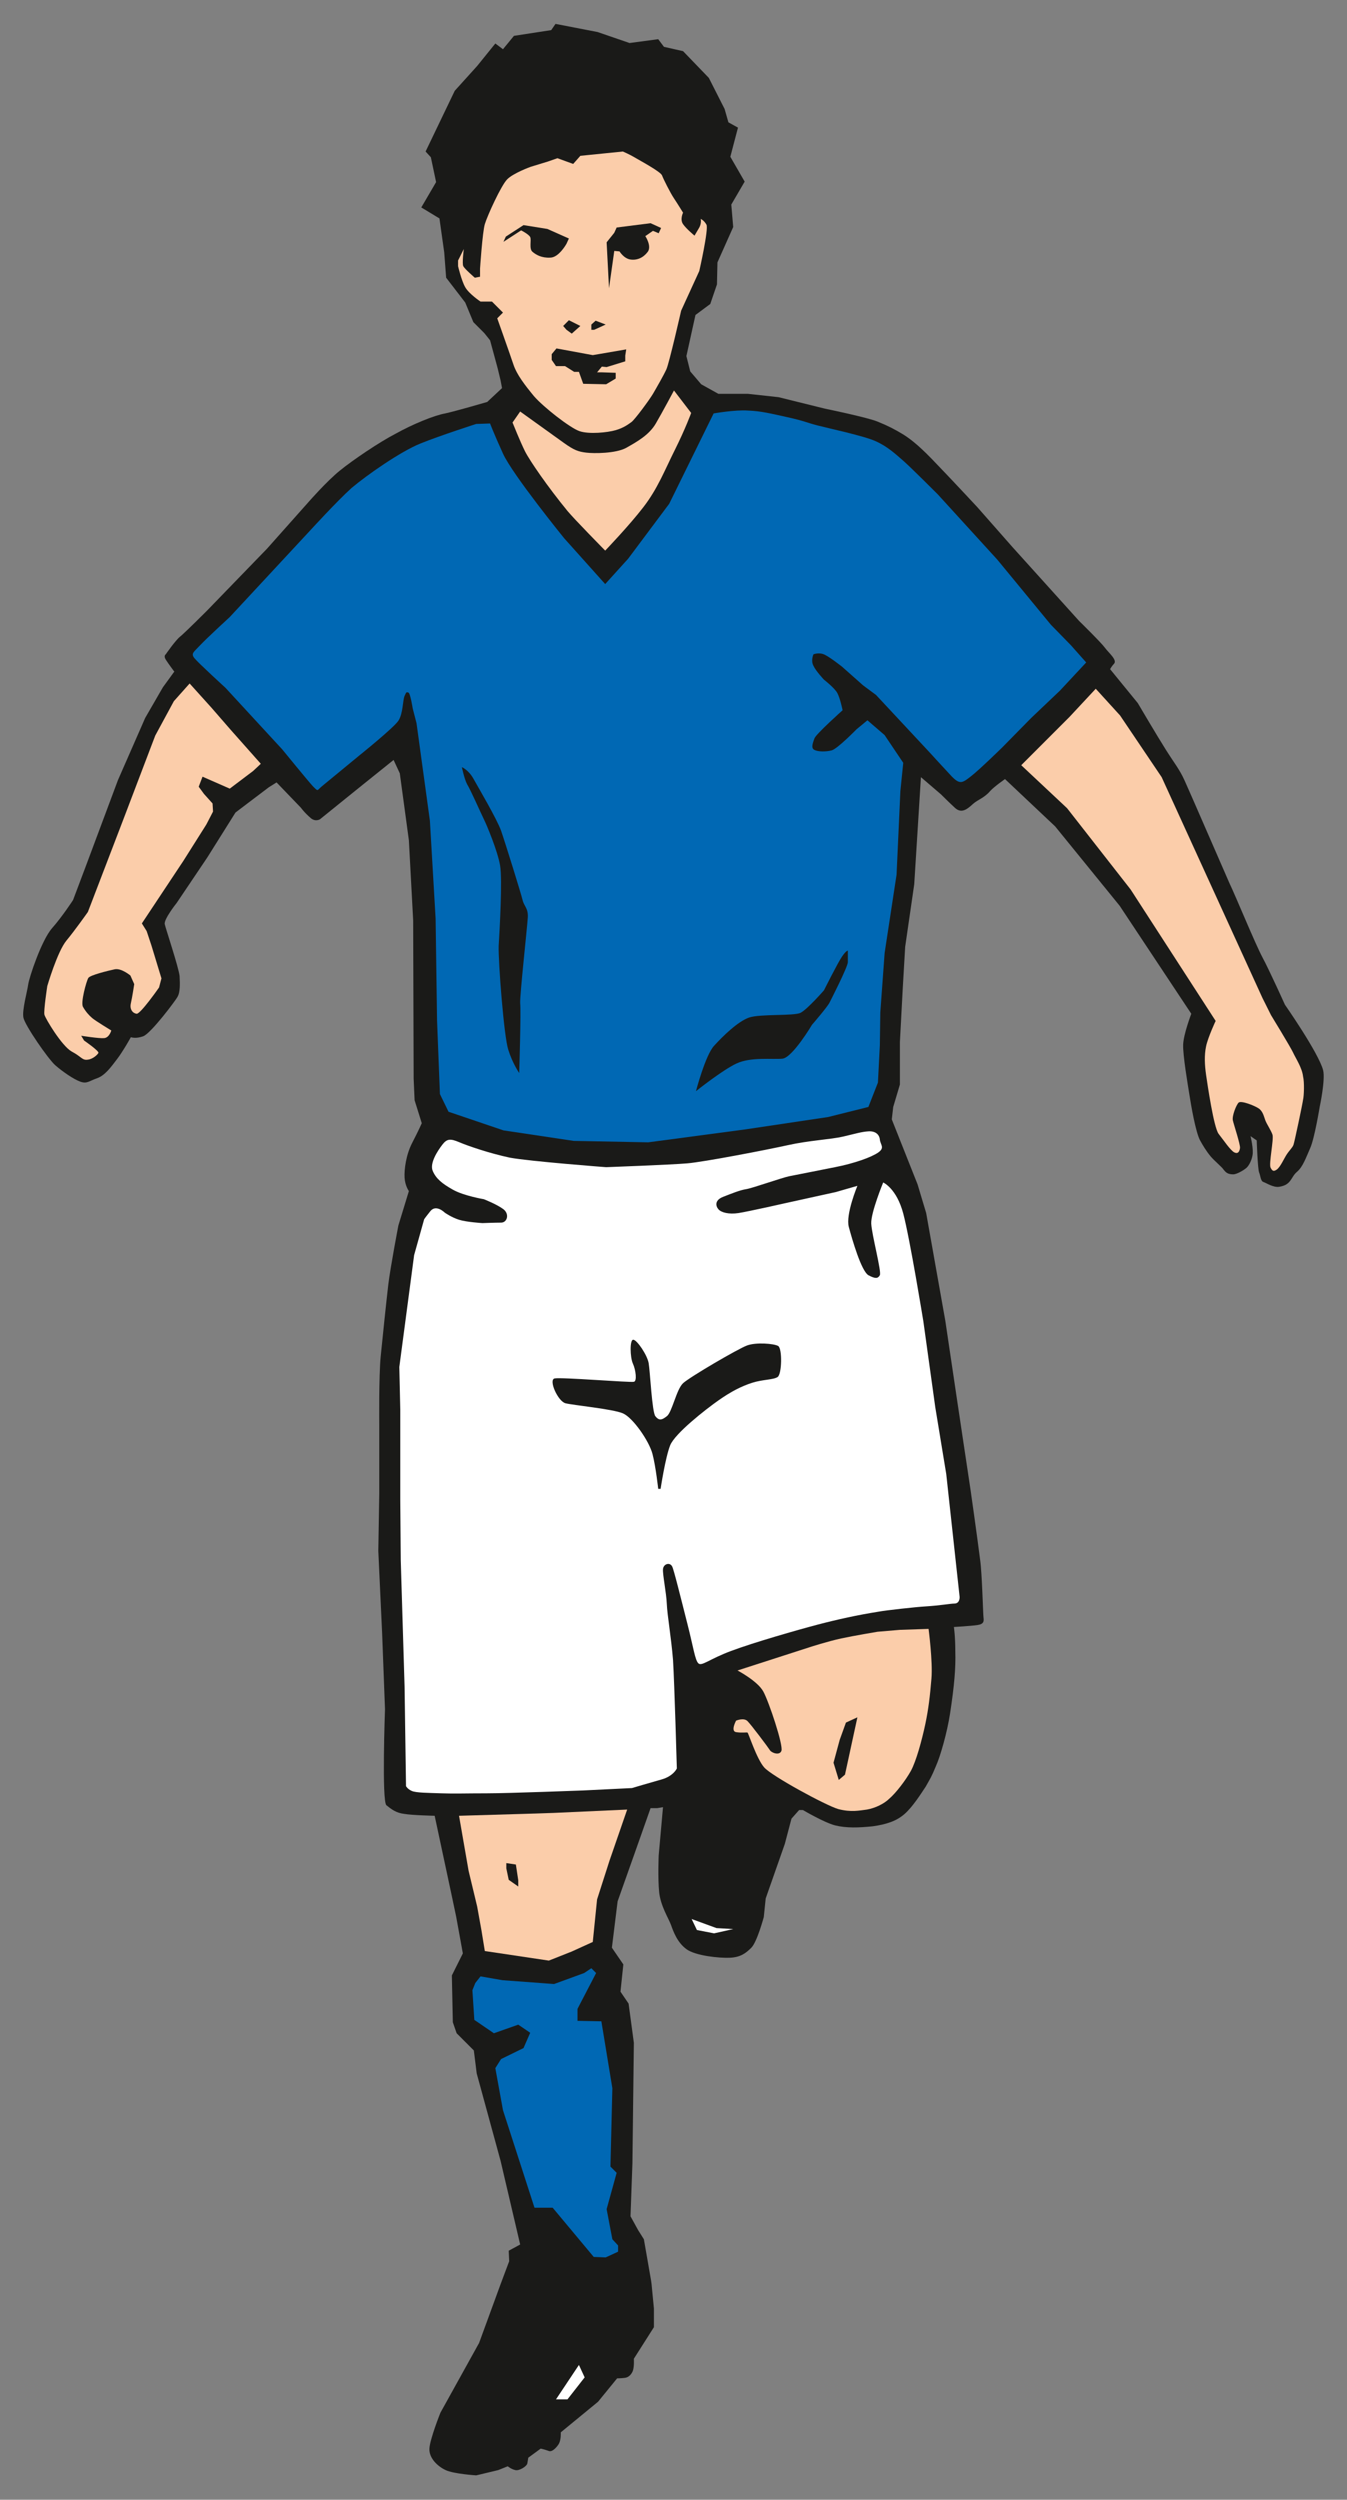 <?xml version="1.0" encoding="utf-8"?>
<!-- Generator: Adobe Illustrator 16.0.4, SVG Export Plug-In . SVG Version: 6.00 Build 0)  -->
<!DOCTYPE svg PUBLIC "-//W3C//DTD SVG 1.1//EN" "http://www.w3.org/Graphics/SVG/1.1/DTD/svg11.dtd">
<svg version="1.1" id="Ebene_1" xmlns:x="http://ns.adobe.com/Extensibility/1.0/" xmlns:i="http://ns.adobe.com/AdobeIllustrator/10.0/" xmlns:graph="http://ns.adobe.com/Graphs/1.0/"
	 xmlns="http://www.w3.org/2000/svg" xmlns:xlink="http://www.w3.org/1999/xlink" xmlns:a="http://ns.adobe.com/AdobeSVGViewerExtensions/3.0/"
	 x="0px" y="0px" width="28.2px" height="52.3px" viewBox="0 0 28.2 52.3" style="enable-background:new 0 0 28.2 52.3;"
	 xml:space="preserve">
<rect x="0" y="0" width="28.2" height="52.3" fill="#808080" stroke="none"/>
<style type="text/css">
<![CDATA[
	.st0{fill-rule:evenodd;clip-rule:evenodd;fill:#1A1A18;}
	.st1{fill-rule:evenodd;clip-rule:evenodd;fill:#FBCDAA;}
	.st2{fill-rule:evenodd;clip-rule:evenodd;fill:#FFFFFF;}
	.st3{fill-rule:evenodd;clip-rule:evenodd;fill:#0068B4;}
]]>
</style>
<path class="st0" d="M26.9,21.02c0,0-0.32-0.71-0.47-0.99s-0.56-1.28-0.69-1.55c-0.12-0.27-0.83-1.91-0.94-2.15s-0.2-0.34-0.39-0.64
	s-0.59-0.98-0.59-0.98L23.24,14c0,0,0.04-0.07,0.08-0.11c0.08-0.08-0.11-0.23-0.19-0.34c-0.08-0.11-0.54-0.56-0.54-0.56l-0.74-0.82
	l-0.65-0.72l-0.74-0.84c0,0-0.54-0.58-0.83-0.88c-0.34-0.36-0.53-0.52-0.72-0.64c-0.2-0.12-0.32-0.18-0.54-0.27s-1.1-0.27-1.1-0.27
	L16.3,8.31l-0.64-0.07l-0.62,0l-0.36-0.2l-0.23-0.27l-0.08-0.32l0.19-0.86l0.31-0.23l0.14-0.41l0.01-0.46l0.33-0.74l-0.04-0.47
	l0.28-0.48l-0.3-0.52l0.16-0.61l-0.2-0.11l-0.08-0.28l-0.33-0.65L14.3,1.07L13.9,0.98l-0.12-0.16L13.18,0.9l-0.67-0.23l-0.88-0.17
	l-0.09,0.13l-0.78,0.12l-0.23,0.28l-0.16-0.12l-0.38,0.47L9.52,1.9L8.91,3.17l0.11,0.12l0.11,0.52L8.82,4.34L9.2,4.57l0.1,0.71
	l0.04,0.53l0.4,0.52l0.17,0.41l0.23,0.23l0.12,0.15l0.16,0.59l0.06,0.25l0.03,0.16l-0.31,0.29c0,0-0.65,0.19-0.88,0.24
	C9.09,8.69,8.63,8.88,8.29,9.07C7.94,9.25,7.38,9.63,7.11,9.85c-0.27,0.22-0.63,0.63-0.63,0.63l-0.89,1l-1.26,1.3
	c0,0-0.46,0.46-0.56,0.54s-0.3,0.37-0.3,0.37s-0.05,0.03,0,0.11s0.17,0.24,0.17,0.24l0.01,0.01l-0.24,0.33l-0.37,0.64l-0.57,1.3
	l-0.65,1.74l-0.29,0.77c0,0-0.22,0.34-0.44,0.59c-0.22,0.25-0.48,1.03-0.5,1.18s-0.13,0.53-0.1,0.69s0.52,0.87,0.67,1
	c0.15,0.13,0.38,0.29,0.52,0.34s0.18-0.01,0.35-0.07s0.29-0.23,0.42-0.4s0.29-0.46,0.29-0.46S2.84,21.74,3,21.68
	c0.16-0.06,0.68-0.75,0.72-0.83c0.05-0.09,0.05-0.25,0.04-0.43c-0.02-0.18-0.29-0.99-0.31-1.08c-0.03-0.1,0.25-0.45,0.25-0.45
	l0.64-0.95l0.59-0.94l0.29-0.22l0.41-0.31l0.16-0.1l0.51,0.53c0,0,0.07,0.1,0.21,0.22c0.1,0.08,0.19,0.02,0.19,0.02l0.83-0.67
	l0.71-0.57l0.13,0.28l0.19,1.4l0.09,1.68l0.01,3.31l0.02,0.45l0.15,0.48c0,0-0.07,0.16-0.2,0.41s-0.17,0.56-0.16,0.73
	s0.09,0.28,0.09,0.28l-0.22,0.72c0,0-0.17,0.89-0.21,1.23s-0.12,1.1-0.16,1.51S7.94,29.8,7.94,29.8l0,1.45l-0.02,1.2L8,34.17
	l0.06,1.59c0,0-0.07,1.93,0.03,2.01c0.1,0.08,0.2,0.16,0.37,0.18c0.17,0.03,0.64,0.04,0.64,0.04l0.34,1.59l0.11,0.52l0.14,0.77
	l-0.23,0.46l0.02,0.98l0.08,0.23l0.36,0.36l0.06,0.48l0.5,1.83l0.41,1.75l-0.24,0.13l0.01,0.22l-0.18,0.48l-0.45,1.23l-0.81,1.46
	c0,0-0.22,0.55-0.23,0.75c-0.01,0.2,0.17,0.37,0.34,0.45c0.17,0.08,0.64,0.11,0.64,0.11l0.46-0.11l0.2-0.08c0,0,0.07,0.06,0.16,0.08
	c0.08,0.02,0.24-0.08,0.25-0.14c0.01-0.06,0.02-0.12,0.02-0.12l0.26-0.19c0,0,0.09,0.02,0.17,0.05c0.08,0.03,0.18-0.1,0.21-0.15
	c0.05-0.09,0.04-0.24,0.04-0.24l0.78-0.64l0.4-0.49c0,0,0.08,0,0.16-0.01c0.08-0.01,0.14-0.07,0.17-0.15
	c0.03-0.09,0.02-0.25,0.02-0.25l0.42-0.66l0-0.39l-0.05-0.52l-0.01-0.07l-0.15-0.86l-0.12-0.19l-0.16-0.29l0.04-1.11l0.03-2.52
	l-0.11-0.82l-0.17-0.25l0.06-0.57l-0.24-0.35l0.12-0.97l0.39-1.1l0.3-0.85h0.14l0.12-0.02l-0.09,1.01c0,0-0.02,0.48,0.01,0.77
	s0.2,0.55,0.25,0.69s0.13,0.36,0.32,0.5s0.69,0.19,0.91,0.18s0.33-0.09,0.45-0.21s0.26-0.64,0.26-0.64l0.04-0.39l0.4-1.14l0.14-0.53
	l0.16-0.18l0.08,0c0,0,0.44,0.26,0.67,0.32c0.24,0.06,0.5,0.05,0.79,0.02c0.29-0.04,0.5-0.11,0.67-0.26
	c0.17-0.15,0.34-0.42,0.44-0.57c0.09-0.16,0.12-0.2,0.21-0.42c0.1-0.22,0.24-0.72,0.3-1.11c0.09-0.59,0.12-0.96,0.11-1.29
	c0-0.33-0.03-0.52-0.03-0.52s0.35-0.02,0.49-0.04c0.14-0.02,0.14-0.08,0.13-0.16c-0.01-0.08-0.03-0.92-0.07-1.2
	c-0.06-0.48-0.2-1.46-0.2-1.46l-0.27-1.8l-0.26-1.75l-0.4-2.25l-0.18-0.6l-0.54-1.36l0.03-0.26l0.14-0.47l0-0.89l0.06-1.13
	l0.05-0.86l0.19-1.31l0.14-2.24l0.42,0.36c0,0,0.17,0.17,0.29,0.28c0.13,0.12,0.24,0.05,0.38-0.08c0.1-0.09,0.23-0.12,0.36-0.27
	c0.08-0.09,0.31-0.25,0.31-0.25l1.05,0.99l1.35,1.66l1.5,2.26c0,0-0.16,0.42-0.17,0.64c-0.01,0.22,0.1,0.86,0.13,1.05
	s0.13,0.8,0.23,0.97c0.05,0.09,0.12,0.21,0.22,0.33c0.09,0.1,0.22,0.21,0.25,0.25c0.06,0.08,0.1,0.12,0.22,0.12
	c0.06,0,0.2-0.07,0.28-0.14c0.07-0.07,0.11-0.19,0.12-0.25c0.03-0.13-0.04-0.41-0.04-0.41l0.13,0.09c0,0,0.02,0.6,0.05,0.67
	s0.03,0.18,0.09,0.2s0.21,0.12,0.33,0.1c0.26-0.04,0.24-0.2,0.37-0.31s0.19-0.3,0.28-0.5c0.09-0.2,0.2-0.87,0.2-0.87
	s0.12-0.56,0.07-0.76C27.6,22.02,26.9,21.02,26.9,21.02z"/>
<path id="skin-arm-r" class="st1" d="M3.17,19.78l0.21,0.69l-0.05,0.19c0,0-0.39,0.56-0.47,0.55s-0.15-0.09-0.12-0.22
	c0.03-0.13,0.07-0.4,0.07-0.4l-0.08-0.18c0,0-0.19-0.16-0.33-0.13c-0.14,0.03-0.51,0.12-0.55,0.18s-0.17,0.53-0.11,0.61
	c0.05,0.09,0.12,0.17,0.19,0.23s0.4,0.26,0.4,0.26s-0.04,0.15-0.15,0.16s-0.48-0.05-0.48-0.05l0.06,0.1c0,0,0.32,0.22,0.3,0.26
	s-0.12,0.13-0.22,0.14C1.72,22.19,1.71,22.11,1.5,22c-0.21-0.12-0.55-0.69-0.57-0.77c-0.02-0.08,0.06-0.6,0.06-0.6
	s0.21-0.72,0.4-0.95s0.45-0.6,0.45-0.6l0.74-1.93l0.67-1.76l0.39-0.72l0.33-0.37l0.46,0.51l0.4,0.46l0.63,0.71L5.3,16.13L4.81,16.5
	l-0.57-0.25l-0.08,0.21l0.11,0.15l0.18,0.2l0.01,0.17l-0.14,0.27l-0.48,0.76l-0.87,1.31l0.1,0.16L3.17,19.78z"/>
<path id="skin-arm-l" class="st1" d="M27.28,23.01c-0.01,0.08-0.18,0.89-0.2,0.94c-0.02,0.06-0.08,0.11-0.14,0.2
	s-0.13,0.26-0.21,0.32c-0.06,0.04-0.09,0.04-0.13-0.04s0.07-0.59,0.04-0.69c-0.03-0.09-0.12-0.22-0.15-0.3s-0.05-0.19-0.14-0.25
	s-0.37-0.17-0.42-0.12s-0.14,0.28-0.12,0.37s0.16,0.51,0.15,0.58s-0.04,0.13-0.12,0.09s-0.22-0.25-0.33-0.39
	c-0.1-0.14-0.23-1.02-0.26-1.23c-0.03-0.21-0.04-0.41,0-0.6s0.2-0.53,0.2-0.53l-1.78-2.75l-1.33-1.7l-0.96-0.9L22.39,15l0.55-0.59
	l0.51,0.56l0.87,1.29l2.11,4.62l0.18,0.36c0,0,0.41,0.67,0.46,0.78s0.19,0.32,0.21,0.5C27.31,22.64,27.3,22.93,27.28,23.01z"/>
<path id="player-jersey" class="st3" d="M20.98,15.64c0,0-0.47,0.46-0.65,0.6s-0.23,0.18-0.4,0.01c-0.16-0.17-0.47-0.51-0.47-0.51
	l-1.12-1.2l-0.27-0.2l-0.44-0.39c0,0-0.24-0.19-0.36-0.25s-0.24-0.01-0.24-0.01s-0.06,0.13,0,0.24c0.05,0.11,0.22,0.29,0.22,0.29
	s0.22,0.17,0.28,0.28s0.11,0.36,0.11,0.36s-0.56,0.5-0.59,0.59s-0.08,0.2,0,0.24s0.24,0.04,0.36,0.01s0.52-0.44,0.52-0.44l0.23-0.19
	l0.36,0.31l0.39,0.58l-0.06,0.59l-0.08,1.75l-0.25,1.64l-0.09,1.24l-0.01,0.69l-0.04,0.78l-0.2,0.51l-0.84,0.21l-1.74,0.26
	l-2.03,0.27l-1.56-0.03l-1.47-0.22l-1.15-0.39l-0.18-0.37l-0.06-1.54l-0.03-2.13L9,17.17l-0.28-2.04l-0.08-0.31
	c0,0-0.05-0.32-0.09-0.33c-0.04-0.01-0.04-0.02-0.08,0.07c-0.04,0.09-0.03,0.37-0.13,0.52s-0.81,0.72-0.81,0.72
	s-0.68,0.56-0.79,0.65s-0.07,0.12-0.19,0c-0.11-0.12-0.64-0.77-0.64-0.77l-1.19-1.29c0,0-0.57-0.52-0.65-0.62s-0.01-0.13,0.12-0.27
	c0.13-0.14,0.62-0.59,0.62-0.59l1.71-1.84c0,0,0.54-0.59,0.84-0.86C7.68,9.94,8.38,9.45,8.8,9.28s1.17-0.41,1.17-0.41l0.29-0.01
	c0,0,0.07,0.19,0.27,0.63s1.28,1.77,1.28,1.77l0.86,0.96l0.48-0.53l0.86-1.15l0.93-1.89c0,0,0.45-0.08,0.72-0.06
	c0.27,0.01,0.47,0.06,0.83,0.14s0.39,0.11,0.62,0.17s0.98,0.22,1.22,0.33c0.25,0.11,0.43,0.28,0.58,0.41s0.72,0.7,0.72,0.7
	l1.25,1.37L22,13.07l0.42,0.43l0.32,0.36l-0.55,0.59l-0.6,0.57L20.98,15.64z"/>
<path id="skin-leg-l" class="st1" d="M18.15,37.86c-0.16,0.02-0.33,0.06-0.6-0.01c-0.27-0.08-1.39-0.69-1.55-0.87
	s-0.33-0.72-0.35-0.73c-0.01-0.01-0.12,0.01-0.24-0.01s0-0.24,0-0.24s0.16-0.07,0.24,0.01c0.08,0.08,0.44,0.56,0.47,0.61
	s0.2,0.12,0.24,0.01c0.04-0.12-0.26-1.02-0.38-1.24c-0.12-0.22-0.54-0.44-0.54-0.44l1.52-0.49c0,0,0.37-0.12,0.65-0.18
	s0.76-0.14,0.76-0.14l0.47-0.04l0.6-0.02c0,0,0.09,0.68,0.06,1.04c-0.03,0.36-0.06,0.63-0.13,0.96s-0.19,0.77-0.3,0.97
	s-0.32,0.47-0.45,0.58C18.51,37.74,18.32,37.83,18.15,37.86z"/>
<polygon class="st0" points="17.56,37.24 17.45,36.88 17.58,36.4 17.71,36.04 17.95,35.93 17.69,37.13 17.56,37.24 "/>
<path class="st0" d="M17.37,20.97C17.33,21.06,17,21.44,17,21.44s-0.41,0.69-0.62,0.71s-0.66-0.04-0.96,0.1s-0.85,0.58-0.85,0.58
	s0.2-0.76,0.38-0.95c0.18-0.2,0.5-0.51,0.73-0.59c0.23-0.08,0.94-0.03,1.08-0.1s0.49-0.47,0.49-0.47s0.29-0.58,0.38-0.71
	s0.12-0.12,0.12-0.12s0,0.14,0,0.24S17.37,20.97,17.37,20.97S17.51,20.69,17.37,20.97z"/>
<polygon id="skin-leg-r" class="st1" points="13.13,37.86 12.76,38.93 12.5,39.74 12.41,40.63 11.97,40.83 11.49,41.02 10.15,40.82 
	10.08,40.39 9.99,39.89 9.81,39.14 9.61,37.99 10.97,37.95 11.59,37.93 "/>
<polygon class="st2" points="11.88,50.2 11.64,50.2 12.12,49.48 12.24,49.74 11.88,50.2 "/>
<polygon id="player-sock-r" class="st3" points="12.68,47.23 12.43,47.22 11.57,46.19 11.19,46.19 10.53,44.15 10.37,43.27 
	10.49,43.08 10.96,42.85 11.1,42.53 10.85,42.36 10.34,42.54 9.93,42.26 9.89,41.64 9.95,41.49 10.06,41.35 10.52,41.43 11.6,41.51 
	12.23,41.28 12.38,41.18 12.48,41.28 12.09,42.03 12.09,42.28 12.59,42.29 12.82,43.69 12.78,45.33 12.91,45.46 12.7,46.22 
	12.82,46.85 12.94,46.98 12.94,47.11 12.68,47.23 12.68,47.23 "/>
<path id="skin-face" class="st1" d="M14.64,5.67L14.26,6.5c0,0-0.25,1.1-0.31,1.23s-0.21,0.39-0.28,0.51s-0.38,0.54-0.45,0.59
	S13.06,8.95,12.89,9s-0.56,0.09-0.76,0.02s-0.75-0.5-0.95-0.73c-0.19-0.23-0.36-0.45-0.43-0.66c-0.07-0.21-0.34-0.97-0.34-0.97
	l0.12-0.12L10.3,6.31l-0.24,0c0,0-0.24-0.16-0.32-0.3S9.59,5.57,9.59,5.57l0-0.12l0.12-0.24c0,0-0.04,0.31-0.01,0.36
	c0.03,0.06,0.24,0.24,0.24,0.24l0.11-0.02l0-0.17c0,0,0.05-0.76,0.1-0.93s0.34-0.81,0.47-0.94c0.13-0.13,0.49-0.26,0.49-0.26
	l0.36-0.11l0.2-0.07l0.33,0.12l0.15-0.17l0.89-0.09c0,0,0.14,0.06,0.24,0.12s0.55,0.3,0.58,0.38c0.03,0.08,0.17,0.36,0.25,0.48
	s0.19,0.3,0.19,0.3s-0.07,0.14,0,0.24s0.24,0.24,0.24,0.24s0.06-0.1,0.1-0.17c0.05-0.09,0.03-0.18,0.03-0.18s0.07,0.03,0.12,0.12
	S14.64,5.67,14.64,5.67L14.64,5.67z"/>
<path id="skin-neck" class="st1" d="M13.47,10.61c-0.3,0.39-0.8,0.91-0.8,0.91s-0.65-0.66-0.79-0.83c-0.41-0.5-0.79-1.05-0.89-1.25
	s-0.26-0.6-0.26-0.6l0.16-0.23c0,0,0.71,0.51,0.92,0.66s0.3,0.18,0.46,0.2c0.16,0.02,0.62,0.02,0.84-0.1
	c0.23-0.13,0.48-0.27,0.62-0.51s0.38-0.69,0.38-0.69l0.36,0.47c0,0-0.12,0.33-0.34,0.77S13.77,10.22,13.47,10.61z"/>
<polygon class="st0" points="10.85,39.34 10.85,39.47 10.65,39.33 10.6,39.09 10.6,38.98 10.8,39.01 10.85,39.34 "/>
<polygon class="st2" points="14.48,40.15 15,40.34 15.35,40.36 14.95,40.45 14.59,40.38 "/>
<polygon class="st0" points="12.38,6.9 12.38,6.79 12.47,6.71 12.68,6.79 12.44,6.9 "/>
<path class="st0" d="M10.87,22.45c0,0-0.14-0.2-0.23-0.49c-0.09-0.28-0.21-1.83-0.2-2.17c0.02-0.33,0.08-1.38,0.03-1.68
	s-0.28-0.85-0.34-0.97s-0.28-0.62-0.35-0.73c-0.06-0.11-0.11-0.36-0.11-0.36s0.14,0.06,0.24,0.24s0.49,0.84,0.58,1.09
	c0.09,0.26,0.42,1.32,0.45,1.45s0.12,0.17,0.11,0.36s-0.17,1.64-0.16,1.8C10.91,21.16,10.87,22.45,10.87,22.45L10.87,22.45z"/>
<polygon class="st0" points="11.86,6.9 11.79,6.82 11.91,6.7 12.15,6.82 11.97,6.98 "/>
<path id="player-shorts" class="st2" d="M19.81,30.84l-0.23-1.4l-0.25-1.8c0,0-0.28-1.72-0.42-2.25s-0.42-0.65-0.42-0.65
	s-0.26,0.63-0.25,0.86s0.22,1.01,0.18,1.08s-0.09,0.08-0.24,0c-0.15-0.09-0.34-0.75-0.41-1.01s0.18-0.86,0.18-0.86l-0.45,0.13
	l-1,0.22c0,0-0.84,0.19-1.04,0.22c-0.2,0.03-0.36-0.01-0.42-0.08s-0.08-0.19,0.1-0.26s0.35-0.14,0.48-0.16s0.75-0.24,0.9-0.27
	s0.55-0.11,0.96-0.19c0.41-0.08,0.77-0.21,0.91-0.31s0.04-0.16,0.03-0.27c-0.01-0.1-0.09-0.18-0.24-0.17
	c-0.15,0.01-0.27,0.05-0.53,0.11c-0.26,0.06-0.71,0.08-1.16,0.18s-1.75,0.35-2.1,0.38s-1.7,0.08-1.7,0.08s-1.59-0.12-2.02-0.2
	c-0.42-0.09-0.86-0.24-1.05-0.32s-0.26-0.08-0.36,0.05s-0.27,0.39-0.2,0.55s0.19,0.26,0.42,0.39s0.65,0.2,0.65,0.2
	s0.28,0.11,0.41,0.21c0.13,0.1,0.08,0.28-0.05,0.28s-0.39,0.01-0.39,0.01s-0.33-0.02-0.49-0.07s-0.3-0.15-0.3-0.15
	s-0.18-0.18-0.3-0.03s-0.13,0.17-0.13,0.17l-0.21,0.75L8.36,28.6l0.02,0.89l0,1.89l0.01,1.26l0.08,2.65l0.03,2.08
	c0,0,0.03,0.06,0.12,0.1c0.09,0.04,0.34,0.04,0.62,0.05s0.5,0,0.95,0s2.02-0.06,2.02-0.06l1.02-0.05c0,0,0.37-0.11,0.62-0.18
	S14.17,37,14.17,37s-0.05-1.78-0.08-2.27c-0.04-0.49-0.12-0.93-0.13-1.17s-0.09-0.62-0.08-0.73c0.01-0.11,0.14-0.15,0.19-0.06
	c0.03,0.04,0.19,0.69,0.32,1.2c0.13,0.51,0.16,0.76,0.23,0.83c0.07,0.07,0.23-0.09,0.69-0.26c0.45-0.17,1.39-0.44,1.81-0.55
	s0.83-0.2,1.27-0.27c0.16-0.03,0.8-0.1,0.98-0.11c0.32-0.02,0.53-0.06,0.61-0.06c0.12,0,0.11-0.14,0.11-0.14L19.81,30.84z
	 M16.28,28.81c-0.09,0.06-0.31,0.05-0.53,0.12c-0.22,0.07-0.44,0.18-0.71,0.37s-0.91,0.69-1.01,0.94c-0.1,0.25-0.2,0.91-0.2,0.91
	h-0.05c0,0-0.05-0.46-0.12-0.73s-0.41-0.76-0.62-0.85s-1.04-0.17-1.2-0.21c-0.16-0.04-0.36-0.49-0.23-0.52
	c0.13-0.03,1.59,0.09,1.66,0.07c0.07-0.01,0.04-0.25-0.02-0.38s-0.07-0.51,0.01-0.5c0.08,0.01,0.29,0.32,0.32,0.49
	c0.03,0.17,0.07,1.02,0.14,1.11c0.07,0.09,0.13,0.09,0.24,0c0.11-0.08,0.2-0.56,0.34-0.69s1.15-0.72,1.34-0.79s0.56-0.04,0.65,0.01
	C16.38,28.21,16.37,28.75,16.28,28.81z"/>
<path class="st0" d="M13.67,4.83l-0.16,0.11c0,0,0.14,0.21,0.05,0.33s-0.22,0.18-0.36,0.16s-0.23-0.17-0.23-0.17l-0.11-0.01
	l-0.11,0.78l-0.05-0.96l0.16-0.2l0.05-0.11l0.71-0.09l0.22,0.1l-0.05,0.11L13.67,4.83L13.67,4.83z"/>
<path class="st0" d="M11.15,5.27c-0.08-0.06-0.02-0.25-0.05-0.31s-0.19-0.14-0.19-0.14l-0.37,0.24l0.05-0.11l0.37-0.24l0.5,0.08
	l0.45,0.2L11.86,5.1c0,0-0.16,0.29-0.34,0.29C11.34,5.4,11.22,5.33,11.15,5.27z"/>
<polygon class="st0" points="12.7,7.68 12.6,7.67 12.5,7.79 12.6,7.79 12.89,7.8 12.89,7.92 12.69,8.04 12.21,8.03 12.12,7.78 
	12.02,7.78 11.83,7.66 11.64,7.66 11.55,7.53 11.55,7.41 11.65,7.29 12.41,7.43 13.11,7.31 13.09,7.44 13.09,7.56 12.7,7.68 "/>
<path id="hair" class="st0" d="M15.2,3.74l-0.26-0.49l0.14-0.51L14.9,2.64L14.84,2.4l-0.3-0.54l-0.47-0.47l-0.36-0.08L13.6,1.18
	l-0.52,0.07l-0.59-0.19l-0.72-0.14l-0.08,0.11l-0.75,0.11l-0.32,0.35l-0.2-0.12l-0.27,0.36L9.79,2.08l-0.5,0.99l0.1,0.1l0.1,0.59
	L9.2,4.21l0.3,0.22l0.02,0.46l0.11-0.15L9.82,4.8c0,0,0.14-0.54,0.21-0.69c0.11-0.23,0.28-0.53,0.41-0.65
	c0.13-0.12,0.64-0.3,0.64-0.3l0.36-0.11l0.19-0.06l0.26,0.12l0.14-0.16l1.05-0.09c0,0,0.14,0.05,0.23,0.12
	c0.09,0.06,0.69,0.29,0.71,0.37c0.03,0.07,0.1,0.27,0.18,0.38c0.08,0.11,0.25,0.42,0.29,0.5c0,0.01,0.17-0.07,0.17-0.07
	S15,4.28,14.96,4.51c0.03,0.06,0.02,0.2,0.05,0.26l0.08-0.19l-0.04-0.46L15.2,3.74z"/>
</svg>
